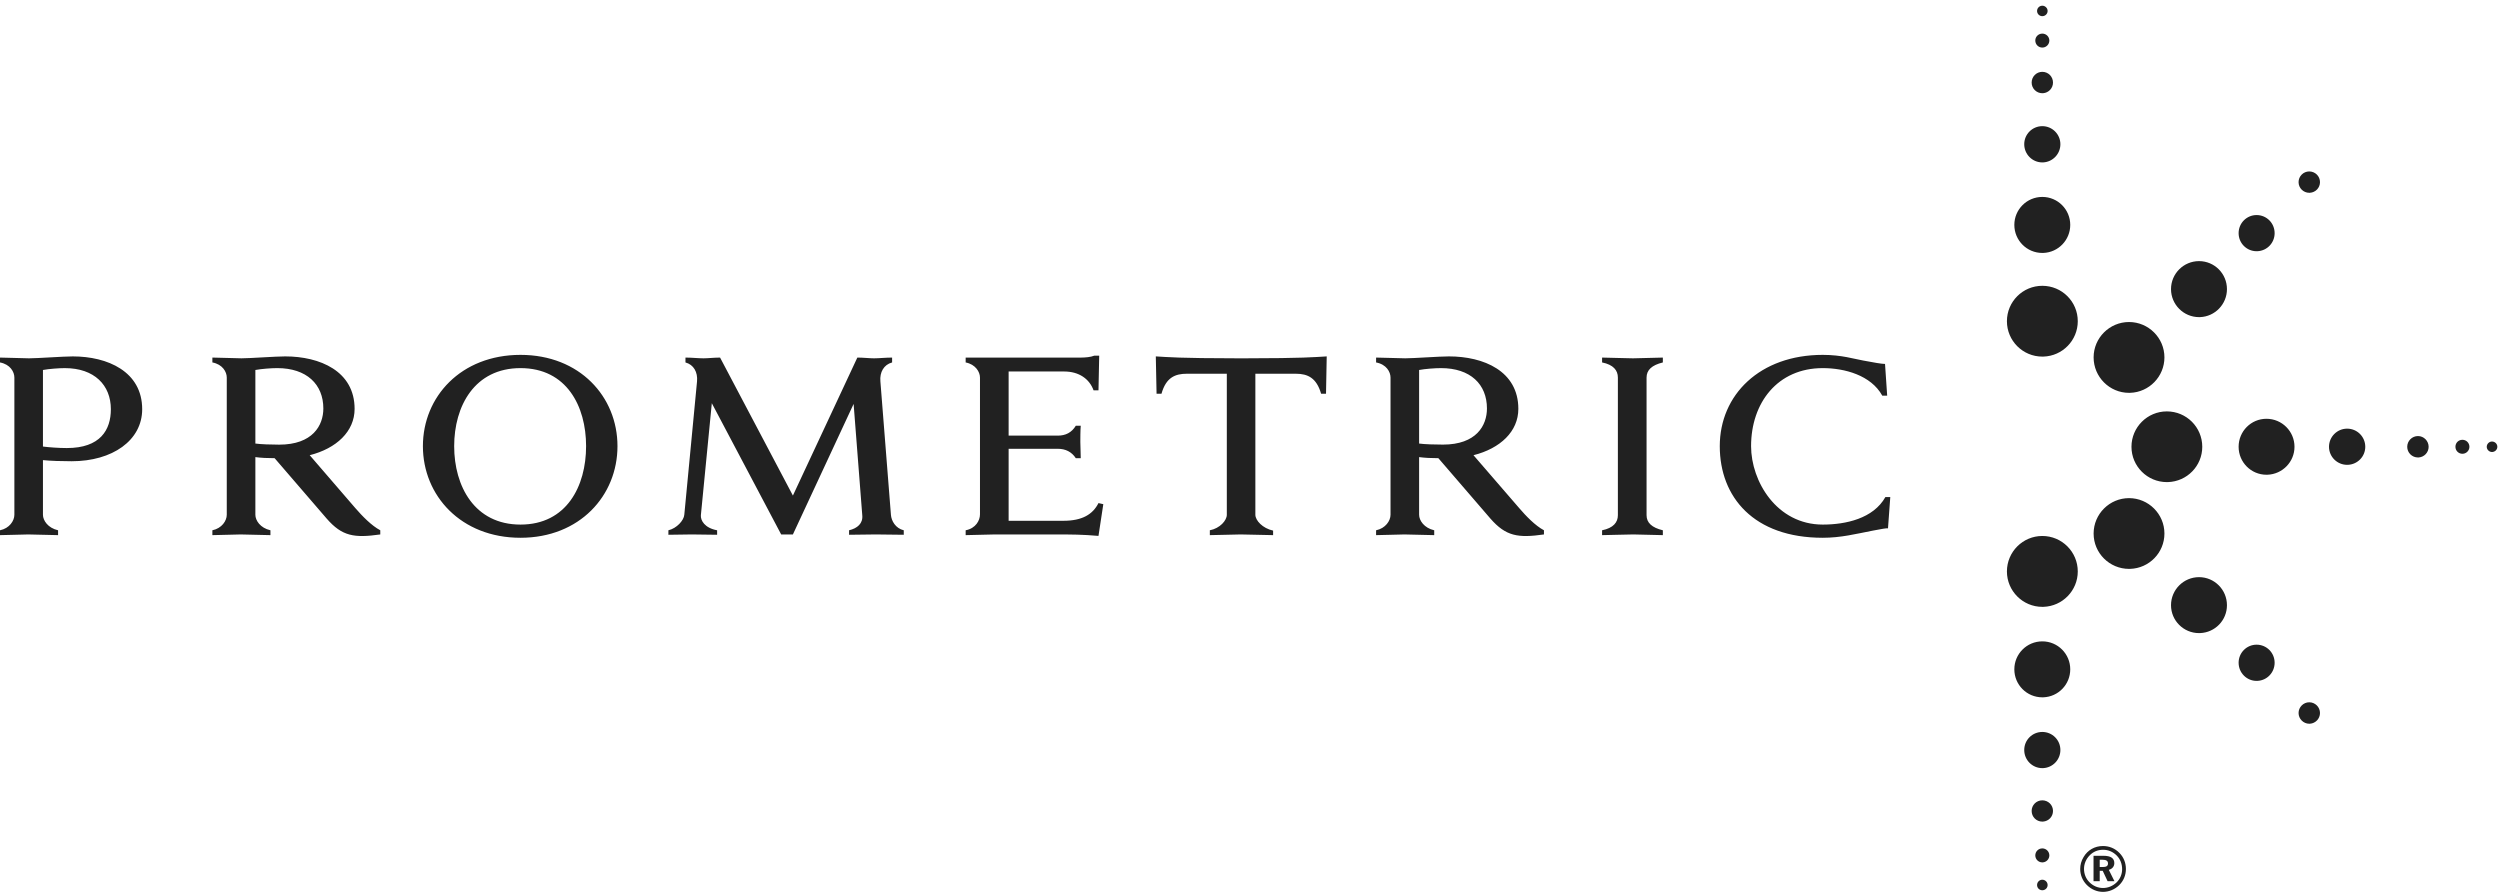<?xml version="1.0" encoding="UTF-8"?>
<svg width="541px" height="193px" viewBox="0 0 541 193" version="1.1" xmlns="http://www.w3.org/2000/svg" xmlns:xlink="http://www.w3.org/1999/xlink">
    <title>prometric logo</title>
    <g id="prometric-logo" stroke="none" stroke-width="1" fill="none" fill-rule="evenodd">
        <path d="M455.089,183.078 C456.446,183.078 457.69,183.594 458.64,184.571 C459.558,185.49 460.046,186.726 460.046,188.043 C460.046,189.399 459.531,190.632 458.585,191.554 C457.618,192.493 456.369,193 455.089,193 C453.773,193 452.524,192.456 451.565,191.483 C450.642,190.548 450.157,189.315 450.157,188.043 C450.157,187.161 450.386,186.29 450.881,185.476 C451.755,183.963 453.302,183.078 455.089,183.078 Z M441.957,190.371 C442.584,190.371 443.105,190.892 443.105,191.519 C443.105,192.118 442.652,192.584 442.081,192.643 L441.957,192.65 L441.957,192.65 C441.327,192.65 440.821,192.161 440.821,191.519 C440.821,190.892 441.327,190.371 441.957,190.371 Z M455.112,183.891 C453.976,183.891 453.008,184.288 452.227,185.076 C451.429,185.874 450.979,186.929 450.979,188.025 C450.979,189.121 451.384,190.147 452.157,190.916 C452.958,191.727 453.998,192.161 455.089,192.161 C456.17,192.161 457.193,191.745 458.016,190.968 C458.793,190.218 459.228,189.174 459.228,188.114 C459.228,186.929 458.829,185.927 458.061,185.142 C457.255,184.327 456.246,183.891 455.112,183.891 Z M455.198,185.194 C456.763,185.194 457.54,185.72 457.54,186.78 C457.54,187.487 457.093,188.043 456.346,188.232 L457.563,190.685 L456.079,190.685 L455.03,188.445 L454.378,188.445 L454.378,190.685 L453.039,190.685 L453.039,185.194 L455.198,185.194 Z M454.971,186.048 L454.378,186.048 L454.378,187.624 L455.03,187.624 C455.799,187.624 456.17,187.404 456.17,186.863 C456.17,186.29 455.772,186.048 454.971,186.048 Z M441.957,183.594 C442.793,183.594 443.478,184.275 443.478,185.111 C443.478,185.894 442.866,186.545 442.094,186.615 L441.957,186.622 L441.957,186.622 C441.11,186.622 440.438,185.941 440.438,185.111 C440.438,184.275 441.11,183.594 441.957,183.594 Z M441.957,173.192 C443.243,173.192 444.269,174.217 444.269,175.484 C444.269,176.72 443.326,177.71 442.116,177.79 L441.957,177.796 L441.957,177.796 C440.676,177.796 439.649,176.774 439.649,175.484 C439.649,174.217 440.676,173.192 441.957,173.192 Z M441.957,158.394 C444.113,158.394 445.868,160.129 445.868,162.299 C445.868,164.404 444.221,166.115 442.158,166.22 L441.957,166.225 L441.957,166.225 C439.793,166.225 438.044,164.472 438.044,162.299 C438.044,160.129 439.793,158.394 441.957,158.394 Z M499.722,151.974 C501.006,151.974 502.047,153.022 502.047,154.298 C502.047,155.508 501.091,156.529 499.881,156.612 L499.722,156.617 L499.722,156.617 C498.46,156.617 497.41,155.561 497.41,154.298 C497.41,153.022 498.46,151.974 499.722,151.974 Z M441.957,138.792 C445.306,138.792 448.001,141.505 448.001,144.841 C448.001,148.114 445.427,150.778 442.184,150.898 L441.957,150.902 L441.957,150.902 C438.604,150.902 435.902,148.19 435.902,144.841 C435.902,141.505 438.604,138.792 441.957,138.792 Z M488.327,139.508 C490.498,139.508 492.23,141.263 492.23,143.413 C492.23,145.519 490.605,147.235 488.53,147.34 L488.327,147.345 L488.327,147.345 C486.173,147.345 484.436,145.587 484.436,143.413 C484.436,141.263 486.173,139.508 488.327,139.508 Z M475.869,124.895 C479.212,124.895 481.913,127.618 481.913,130.965 C481.913,134.238 479.333,136.881 476.096,137 L475.869,137.004 L475.869,137.004 C472.535,137.004 469.808,134.314 469.808,130.965 C469.808,127.618 472.535,124.895 475.869,124.895 Z M441.957,115.985 C446.198,115.985 449.63,119.423 449.63,123.663 C449.63,127.8 446.329,131.191 442.201,131.32 L441.957,131.323 L441.957,131.323 C437.732,131.323 434.298,127.881 434.298,123.663 C434.298,119.423 437.732,115.985 441.957,115.985 Z M460.721,107.796 C464.941,107.796 468.383,111.236 468.383,115.456 C468.383,119.613 465.074,122.972 460.968,123.102 L460.721,123.106 L460.721,123.106 C456.5,123.106 453.058,119.696 453.058,115.456 C453.058,111.236 456.5,107.796 460.721,107.796 Z M112.637,76.794 C125.461,76.794 133.622,85.862 133.622,96.549 C133.622,107.239 125.461,116.374 112.637,116.374 C99.746,116.374 91.516,107.239 91.516,96.549 C91.516,85.862 99.746,76.794 112.637,76.794 Z M394.449,76.794 C398.529,76.794 401.281,77.686 403.185,78.017 C405.389,78.433 407.175,78.755 407.92,78.755 L408.385,85.62 L407.325,85.62 C404.885,81.197 399.17,79.66 394.449,79.66 C384.651,79.66 378.933,87.176 378.933,96.549 C378.933,104.139 384.471,113.52 394.449,113.52 C399.414,113.52 405.389,112.217 407.997,107.566 L409.057,107.566 L408.562,114.33 C408.324,114.258 407.021,114.487 405.307,114.823 C401.546,115.553 398.361,116.374 394.449,116.374 C379.503,116.374 372.159,107.566 372.159,96.549 C372.159,85.447 380.82,76.794 394.449,76.794 Z M313.546,77.125 C321.07,77.125 328.57,80.302 328.57,88.478 C328.57,93.368 324.666,97.044 318.861,98.505 L328.748,109.944 C330.204,111.648 332.238,113.765 334.113,114.753 L334.113,115.654 C328.495,116.454 325.88,116.057 322.522,112.217 L311.262,99.15 C309.716,99.15 308.325,99.085 307.096,98.917 L307.096,111.396 C307.096,112.623 308.18,114.258 310.365,114.753 L310.365,115.804 C309.137,115.804 305.058,115.654 303.921,115.654 C302.95,115.654 299.022,115.804 297.786,115.804 L297.786,114.753 C299.825,114.33 300.909,112.699 300.909,111.396 L300.909,81.701 C300.909,80.473 300.01,78.844 297.786,78.433 L297.786,77.378 C299.022,77.378 302.95,77.54 304.084,77.54 C305.962,77.54 311.421,77.125 313.546,77.125 Z M61.711,77.125 C69.212,77.125 76.736,80.302 76.736,88.478 C76.736,93.368 72.802,97.044 67.021,98.505 L76.886,109.944 C78.365,111.648 80.406,113.765 82.293,114.753 L82.293,115.654 C76.651,116.454 74.031,116.057 70.688,112.217 L59.428,99.15 C57.865,99.15 56.496,99.085 55.262,98.917 L55.262,111.396 C55.262,112.623 56.322,114.258 58.522,114.753 L58.522,115.804 C57.311,115.804 53.23,115.654 52.082,115.654 C51.097,115.654 47.201,115.804 45.958,115.804 L45.958,114.753 C48,114.33 49.072,112.699 49.072,111.396 L49.072,81.701 C49.072,80.473 48.165,78.844 45.958,78.433 L45.958,77.378 C47.201,77.378 51.097,77.54 52.254,77.54 C54.122,77.54 59.605,77.125 61.711,77.125 Z M237.868,76.966 L237.712,84.472 L236.651,84.472 C235.763,82.019 233.529,80.39 230.274,80.39 L218.267,80.39 L218.267,94.27 L228.903,94.27 C230.6,94.27 231.904,93.611 232.804,92.132 L233.873,92.132 C233.784,93.121 233.784,95.003 233.784,95.66 C233.784,96.297 233.873,98.108 233.873,99.15 L232.804,99.15 C231.904,97.782 230.6,97.118 228.903,97.118 L218.267,97.118 L218.267,112.699 L230.114,112.699 C234.195,112.699 236.479,111.313 237.712,108.868 L238.755,109.104 L237.712,115.968 C234.208,115.67 232.051,115.655 228.292,115.654 L215.263,115.654 C214.119,115.654 210.186,115.804 208.969,115.804 L208.969,114.753 C211.16,114.33 212.067,112.623 212.067,111.313 L212.067,81.701 C212.067,80.473 211.093,78.844 208.969,78.433 L208.969,77.378 L234.024,77.378 C234.765,77.378 236.078,77.283 236.802,76.966 L237.868,76.966 Z M287.102,77.125 L286.949,85.205 L285.888,85.205 C284.899,81.777 283.005,80.876 280.415,80.876 L271.661,80.876 L271.661,111.395 C271.661,112.623 273.224,114.33 275.499,114.823 L275.499,115.804 C274.283,115.804 269.637,115.653 268.484,115.653 C267.509,115.653 263.012,115.804 261.808,115.804 L261.808,114.753 C263.999,114.33 265.483,112.623 265.483,111.395 L265.483,80.876 L256.827,80.876 C254.283,80.876 252.325,81.701 251.344,85.205 L250.28,85.205 L250.116,77.125 C252.75,77.279 255.301,77.527 267.651,77.54 L269.632,77.54 C282.023,77.527 284.481,77.279 287.102,77.125 Z M353.379,77.541 C354.368,77.541 358.927,77.379 359.841,77.379 L359.841,78.433 C357.46,79.012 356.316,80.064 356.316,81.702 L356.316,111.49 C356.316,113.119 357.46,114.18 359.841,114.754 L359.841,115.804 C358.962,115.804 354.713,115.665 353.508,115.654 L353.379,115.654 C352.242,115.654 347.583,115.804 346.691,115.804 L346.691,114.754 C349.129,114.258 350.109,113.036 350.109,111.49 L350.109,81.702 C350.109,80.138 349.129,78.916 346.691,78.433 L346.691,77.379 C347.583,77.379 352.242,77.541 353.379,77.541 Z M15.753,77.126 C23.257,77.126 30.769,80.391 30.769,88.554 C30.769,95.313 24.32,99.813 15.514,99.813 C13.306,99.813 11.032,99.743 9.294,99.571 L9.294,111.396 C9.294,112.624 10.368,114.258 12.567,114.753 L12.567,115.804 C11.344,115.804 7.263,115.654 6.126,115.654 C5.137,115.654 1.216,115.804 -0,115.804 L-0,114.753 C2.045,114.331 3.111,112.7 3.111,111.396 L3.111,81.702 C3.111,80.473 2.205,78.844 -0,78.433 L-0,77.378 C1.216,77.378 5.137,77.541 6.273,77.541 C8.163,77.541 13.638,77.126 15.753,77.126 Z M193.052,77.379 L193.052,78.433 C191.259,78.916 190.345,80.545 190.515,82.511 L192.796,111.396 C192.884,112.7 193.785,114.331 195.574,114.754 L195.574,115.725 C194.718,115.725 190.91,115.659 189.6,115.654 L189.45,115.654 C188.484,115.654 184.644,115.725 183.739,115.725 L183.739,114.754 C185.528,114.331 186.778,113.278 186.594,111.49 L184.723,87.409 L171.583,115.654 L169.047,115.654 L154.036,87.251 L151.669,111.49 C151.577,112.624 152.49,114.258 155.184,114.754 L155.184,115.725 C154.32,115.725 151.086,115.66 149.798,115.654 L149.628,115.654 C148.638,115.654 145.541,115.725 144.641,115.725 L144.641,114.754 C146.442,114.331 147.988,112.624 148.082,111.396 L150.839,82.511 C151.015,80.545 150.123,78.916 148.335,78.433 L148.335,77.379 C149.695,77.379 151.174,77.541 152.228,77.541 C153.206,77.541 154.531,77.379 155.824,77.379 L171.583,107.24 L185.528,77.379 C186.852,77.379 188.157,77.541 189.146,77.541 C190.198,77.541 191.652,77.379 193.052,77.379 Z M112.637,79.66 C102.685,79.66 98.283,87.891 98.283,96.549 C98.283,105.216 102.685,113.52 112.637,113.52 C122.612,113.52 126.83,105.216 126.83,96.549 C126.83,87.891 122.612,79.66 112.637,79.66 Z M468.903,89.026 C473.146,89.026 476.57,92.445 476.57,96.685 C476.57,100.822 473.279,104.193 469.152,104.324 L468.903,104.328 L468.903,104.328 C464.696,104.328 461.25,100.905 461.25,96.685 C461.25,92.445 464.696,89.026 468.903,89.026 Z M490.462,90.624 C493.809,90.624 496.528,93.333 496.528,96.685 C496.528,99.946 493.931,102.61 490.69,102.73 L490.462,102.734 L490.462,102.734 C487.124,102.734 484.436,100.022 484.436,96.685 C484.436,93.333 487.124,90.624 490.462,90.624 Z M507.918,92.759 C510.094,92.759 511.845,94.517 511.845,96.685 C511.845,98.773 510.201,100.48 508.12,100.585 L507.918,100.59 L507.918,100.59 C505.765,100.59 503.996,98.841 503.996,96.685 C503.996,94.517 505.765,92.759 507.918,92.759 Z M523.253,94.362 C524.511,94.362 525.555,95.41 525.555,96.685 C525.555,97.918 524.595,98.911 523.409,98.992 L523.253,98.997 L523.253,98.997 C521.968,98.997 520.923,97.972 520.923,96.685 C520.923,95.41 521.968,94.362 523.253,94.362 Z M532.865,95.171 C533.697,95.171 534.381,95.833 534.381,96.685 C534.381,97.47 533.771,98.121 533.002,98.191 L532.865,98.197 L532.865,98.197 C532.015,98.197 531.355,97.516 531.355,96.685 C531.355,95.833 532.015,95.171 532.865,95.171 Z M539.262,95.546 C539.903,95.546 540.424,96.058 540.424,96.685 C540.424,97.267 539.97,97.745 539.388,97.806 L539.262,97.813 L539.262,97.813 C538.673,97.813 538.131,97.309 538.131,96.685 C538.131,96.058 538.673,95.546 539.262,95.546 Z M14.039,79.661 C12.732,79.661 10.611,79.82 9.294,80.064 L9.294,96.632 C10.528,96.792 12.66,96.959 14.451,96.959 C21.711,96.959 23.991,93.037 23.991,88.554 C23.991,83.345 20.414,79.661 14.039,79.661 Z M60.001,79.66 C58.681,79.66 56.579,79.82 55.262,80.064 L55.262,95.984 C56.496,96.147 58.61,96.223 60.409,96.223 C67.667,96.223 69.972,92.065 69.972,88.395 C69.972,83.164 66.35,79.66 60.001,79.66 Z M311.832,79.66 C310.538,79.66 308.392,79.82 307.096,80.064 L307.096,95.984 C308.325,96.147 310.454,96.213 312.252,96.213 C319.5,96.213 321.776,92.065 321.776,88.395 C321.776,83.164 318.199,79.66 311.832,79.66 Z M460.721,69.686 C464.941,69.686 468.383,73.128 468.383,77.333 C468.383,81.487 465.072,84.879 460.963,85.007 L460.721,85.011 L460.721,85.011 C456.5,85.011 453.058,81.568 453.058,77.333 C453.058,73.128 456.5,69.686 460.721,69.686 Z M441.957,61.849 C446.198,61.849 449.63,65.27 449.63,69.511 C449.63,73.665 446.329,77.037 442.201,77.165 L441.957,77.169 L441.957,77.169 C437.732,77.169 434.298,73.746 434.298,69.511 C434.298,65.27 437.732,61.849 441.957,61.849 Z M475.869,56.506 C479.212,56.506 481.913,59.213 481.913,62.565 C481.913,65.825 479.333,68.502 476.096,68.623 L475.869,68.627 L475.869,68.627 C472.535,68.627 469.808,65.901 469.808,62.565 C469.808,59.213 472.535,56.506 475.869,56.506 Z M441.957,42.615 C445.306,42.615 448.001,45.333 448.001,48.668 C448.001,51.936 445.427,54.613 442.184,54.733 L441.957,54.737 L441.957,54.737 C438.604,54.737 435.902,52.012 435.902,48.668 C435.902,45.333 438.604,42.615 441.957,42.615 Z M488.327,46.538 C490.498,46.538 492.23,48.287 492.23,50.457 C492.23,52.555 490.605,54.256 488.53,54.36 L488.327,54.365 L488.327,54.365 C486.173,54.365 484.436,52.622 484.436,50.457 C484.436,48.287 486.173,46.538 488.327,46.538 Z M499.722,37.1 C501.006,37.1 502.047,38.133 502.047,39.417 C502.047,40.642 501.091,41.634 499.881,41.715 L499.722,41.72 L499.722,41.72 C498.46,41.72 497.41,40.695 497.41,39.417 C497.41,38.133 498.46,37.1 499.722,37.1 Z M441.957,27.301 C444.113,27.301 445.868,29.054 445.868,31.21 C445.868,33.312 444.221,35.036 442.158,35.142 L441.957,35.147 L441.957,35.147 C439.793,35.147 438.044,33.38 438.044,31.21 C438.044,29.054 439.793,27.301 441.957,27.301 Z M441.957,15.545 C443.243,15.545 444.269,16.584 444.269,17.869 C444.269,19.081 443.326,20.088 442.116,20.17 L441.957,20.175 L441.957,20.175 C440.676,20.175 439.649,19.133 439.649,17.869 C439.649,16.584 440.676,15.545 441.957,15.545 Z M441.957,7.273 C442.793,7.273 443.478,7.948 443.478,8.766 C443.478,9.571 442.866,10.218 442.094,10.288 L441.957,10.294 L441.957,10.294 C441.11,10.294 440.438,9.618 440.438,8.766 C440.438,7.948 441.11,7.273 441.957,7.273 Z M441.957,1.232 C442.375,1.232 442.746,1.463 442.947,1.8 L443.002,1.905 C443.068,2.048 443.105,2.206 443.105,2.372 C443.105,2.996 442.584,3.5 441.957,3.5 C441.327,3.5 440.821,2.996 440.821,2.372 C440.821,2.206 440.857,2.048 440.922,1.905 L440.976,1.8 C441.173,1.463 441.537,1.232 441.957,1.232 Z" id="Combined-Shape" fill="#212121"></path>
    </g>
</svg>